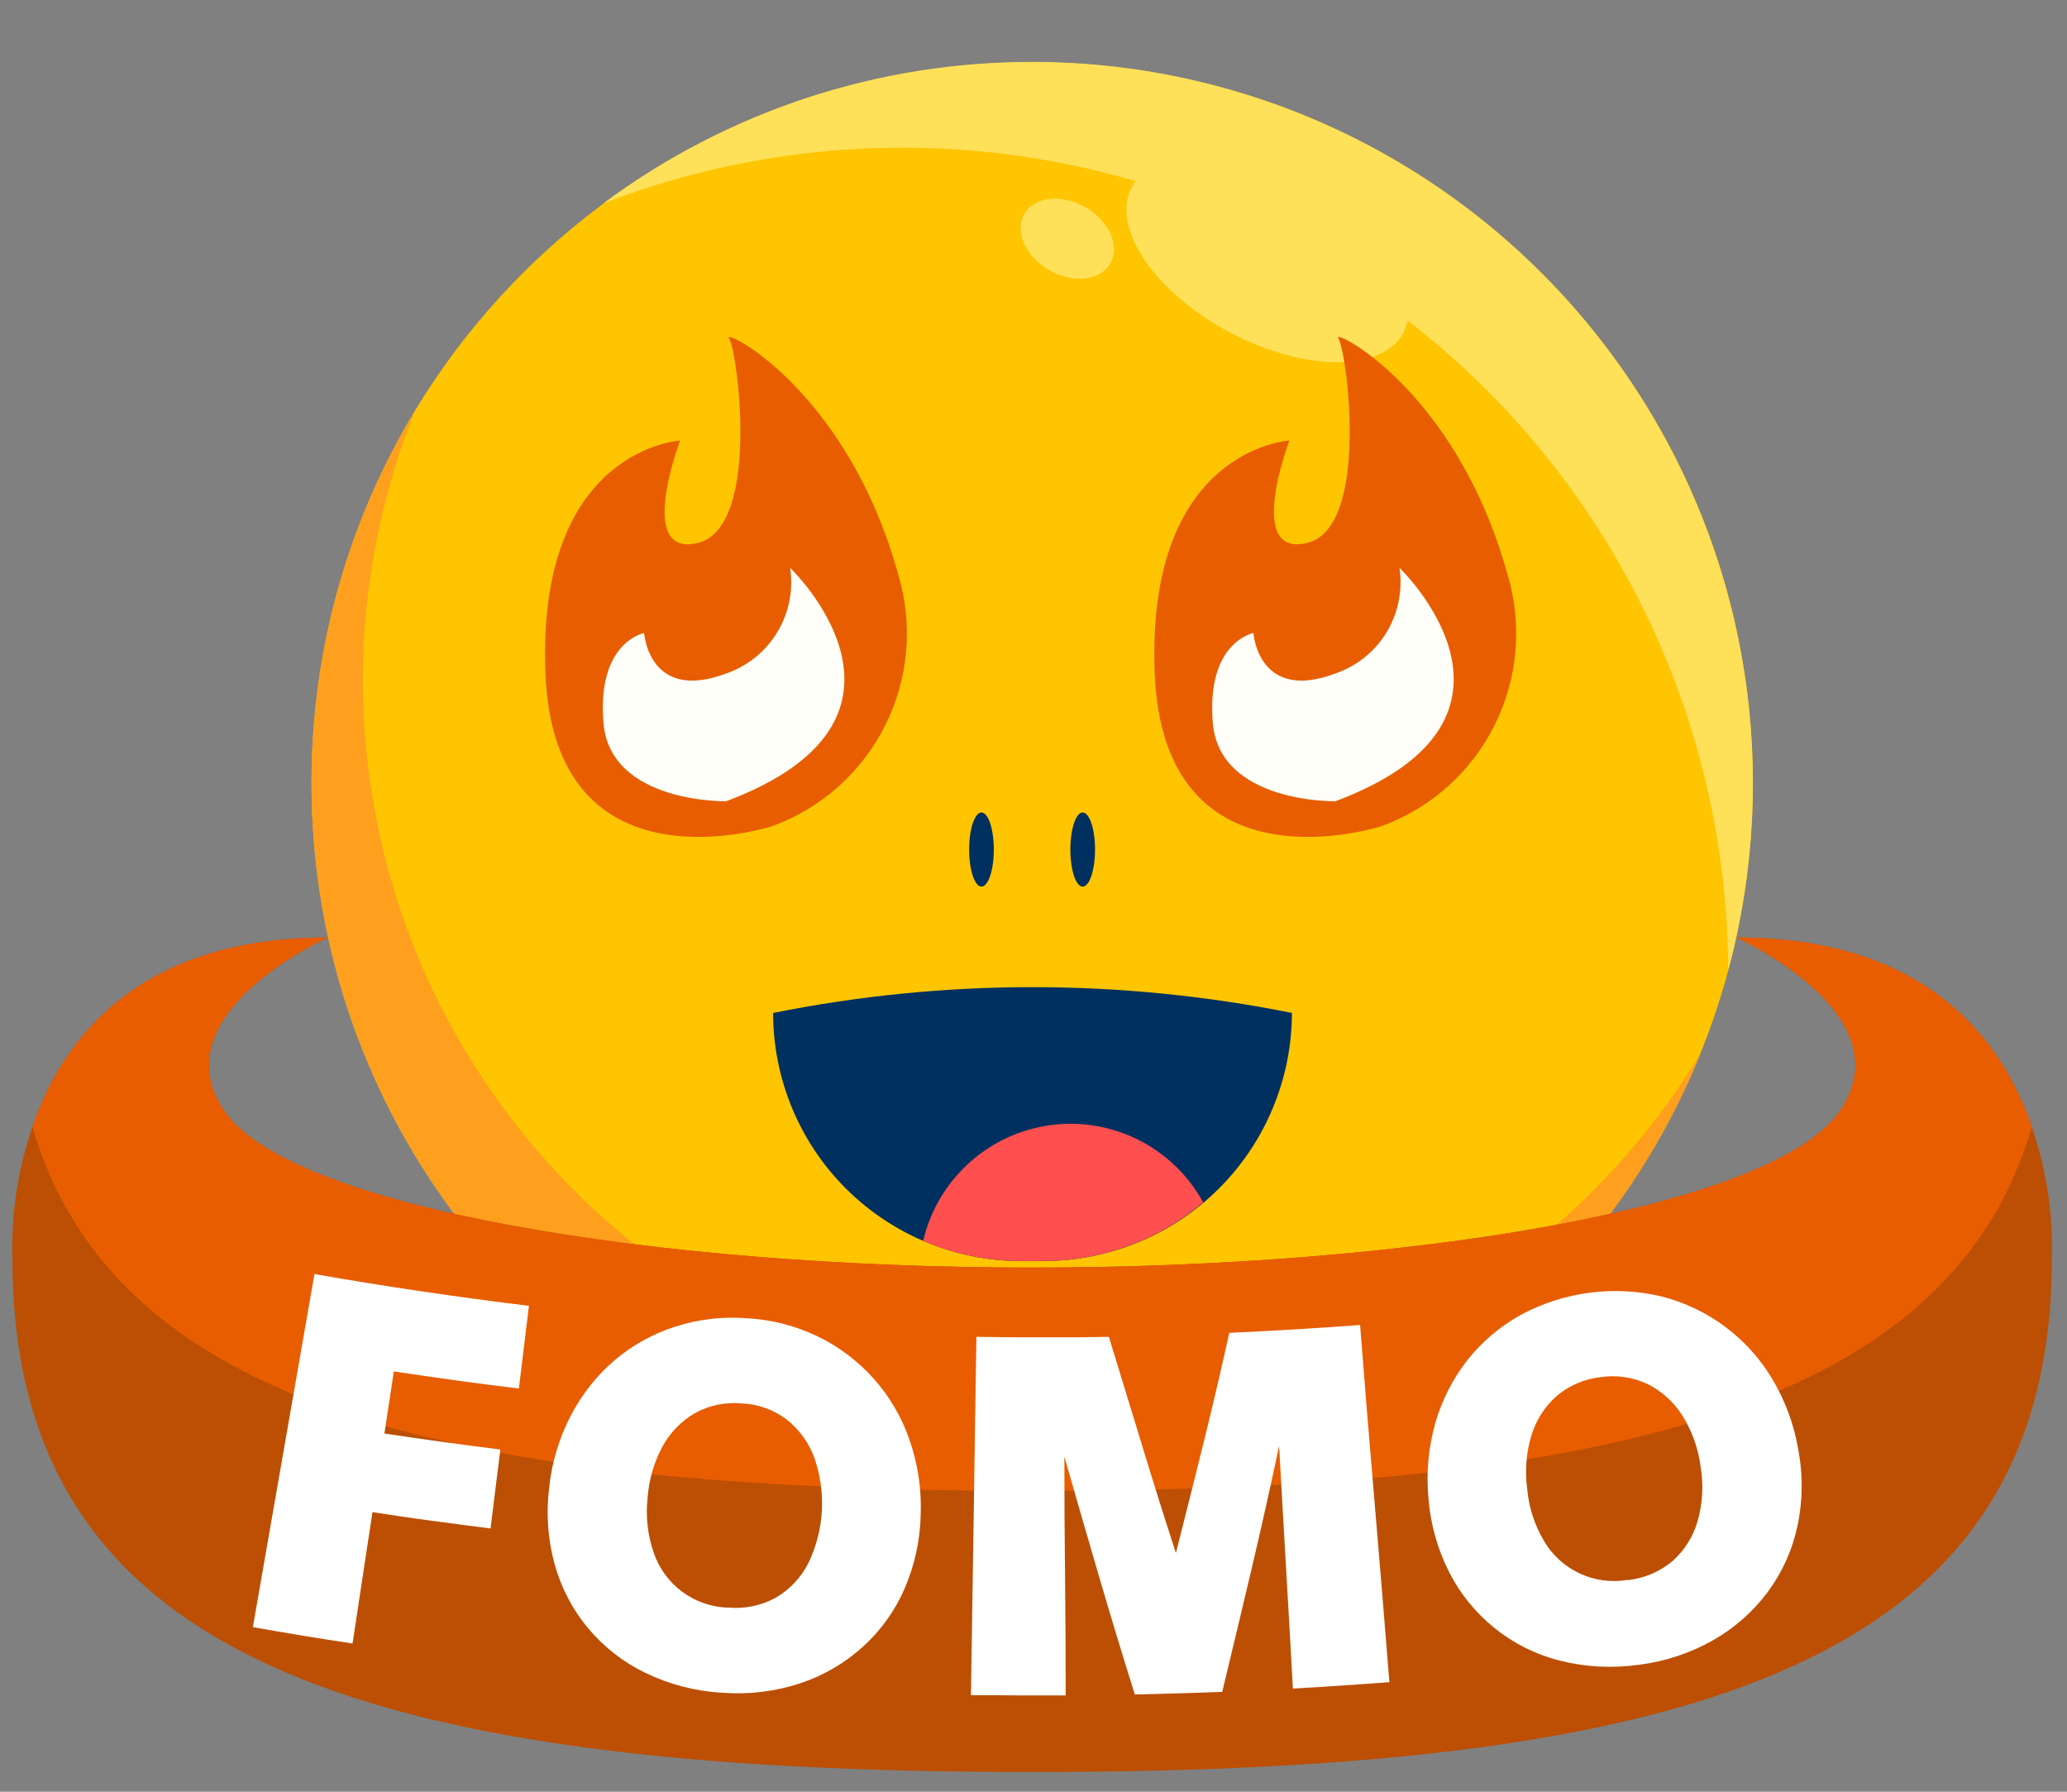 <svg width="100%" height="100%" viewBox="0 0 30 26" fill="none" xmlns="http://www.w3.org/2000/svg">
<rect x="0" y="0" width="30" height="26" fill="#808080" stroke="none"/>
<g id="Group 1162">
<g id="Layer 3">
<path id="Ellipse 242" d="M14.98 21.823C20.757 21.823 25.441 17.14 25.441 11.363C25.441 5.586 20.757 0.903 14.98 0.903C9.204 0.903 4.521 5.586 4.521 11.363C4.521 17.14 9.204 21.823 14.98 21.823Z" fill="#FFC500"/>
<path id="Path 1190" d="M15.722 20.341C14.01 20.338 12.325 19.917 10.815 19.113C9.304 18.308 8.014 17.146 7.057 15.727C6.099 14.308 5.505 12.677 5.324 10.975C5.144 9.273 5.383 7.553 6.022 5.965C5.276 7.202 4.795 8.579 4.609 10.011C4.422 11.442 4.533 12.897 4.936 14.284C5.339 15.67 6.024 16.959 6.949 18.067C7.874 19.176 9.019 20.081 10.311 20.726C11.603 21.37 13.014 21.741 14.456 21.813C15.898 21.886 17.339 21.659 18.69 21.148C20.04 20.636 21.269 19.851 22.301 18.841C23.333 17.831 24.145 16.618 24.685 15.279C23.755 16.824 22.44 18.103 20.869 18.99C19.299 19.877 17.525 20.342 15.722 20.341Z" fill="#FF9F1E"/>
<path id="Path 1191" d="M14.981 0.899C12.74 0.895 10.557 1.615 8.758 2.951C11.227 1.998 13.941 1.885 16.482 2.629C16.46 2.656 16.442 2.685 16.426 2.716C16.116 3.294 16.748 4.235 17.836 4.816C18.924 5.397 20.058 5.406 20.368 4.83C20.398 4.774 20.419 4.713 20.431 4.651C21.872 5.765 23.041 7.193 23.847 8.826C24.653 10.46 25.076 12.256 25.083 14.078C25.499 12.528 25.553 10.903 25.241 9.328C24.928 7.754 24.258 6.272 23.282 4.998C22.306 3.724 21.049 2.691 19.61 1.98C18.171 1.27 16.588 0.899 14.983 0.898L14.981 0.899Z" fill="#FFE059"/>
<path id="Ellipse 243" d="M16.115 3.822C16.26 3.57 16.098 3.205 15.753 3.007C15.408 2.809 15.011 2.853 14.866 3.105C14.721 3.357 14.883 3.723 15.228 3.921C15.573 4.119 15.97 4.075 16.115 3.822Z" fill="#FFE059"/>
<path id="Path 1192" d="M15.141 18.299H14.821C13.866 18.299 12.95 17.92 12.275 17.245C11.6 16.57 11.221 15.654 11.221 14.699C13.706 14.2 16.265 14.2 18.751 14.699C18.75 15.172 18.656 15.641 18.474 16.078C18.293 16.515 18.027 16.912 17.691 17.247C17.356 17.581 16.958 17.846 16.521 18.026C16.083 18.207 15.614 18.299 15.141 18.299Z" fill="#00305F"/>
<path id="Path 1193" d="M15.538 16.307C15.042 16.308 14.56 16.476 14.172 16.785C13.784 17.093 13.511 17.524 13.398 18.007C13.848 18.2 14.332 18.299 14.821 18.299H15.14C15.991 18.3 16.814 17.998 17.463 17.448C17.274 17.103 16.995 16.815 16.657 16.614C16.318 16.414 15.931 16.307 15.538 16.307Z" fill="#FF4F4F"/>
<g id="Group 1156">
<path id="Path 1194" d="M11.216 11.986C11.216 11.986 8.044 13.029 7.916 9.769C7.788 6.509 9.871 6.393 9.871 6.393C9.871 6.393 9.22 8.106 10.133 7.877C11.046 7.648 10.702 5.077 10.581 4.91C10.46 4.743 12.286 5.627 13.036 8.334C13.255 9.06 13.188 9.842 12.85 10.521C12.512 11.2 11.927 11.724 11.216 11.986Z" fill="#E85D00"/>
<path id="Path 1195" d="M10.54 11.627C10.54 11.627 8.853 11.66 8.758 10.486C8.663 9.312 9.349 9.186 9.349 9.186C9.349 9.186 9.415 10.196 10.54 9.773C10.85 9.666 11.112 9.454 11.281 9.174C11.451 8.894 11.517 8.564 11.468 8.24C11.468 8.24 13.752 10.421 10.54 11.627Z" fill="#FFFEF8"/>
</g>
<g id="Group 1157">
<path id="Path 1196" d="M20.059 11.986C20.059 11.986 16.888 13.029 16.759 9.769C16.63 6.509 18.713 6.393 18.713 6.393C18.713 6.393 18.064 8.106 18.977 7.877C19.89 7.648 19.546 5.077 19.424 4.91C19.302 4.743 21.129 5.627 21.879 8.334C22.098 9.06 22.031 9.842 21.693 10.521C21.355 11.2 20.77 11.724 20.059 11.986Z" fill="#E85D00"/>
<path id="Path 1197" d="M19.383 11.627C19.383 11.627 17.696 11.66 17.602 10.486C17.508 9.312 18.192 9.186 18.192 9.186C18.192 9.186 18.258 10.196 19.383 9.773C19.692 9.666 19.955 9.455 20.125 9.175C20.294 8.894 20.36 8.564 20.312 8.24C20.312 8.24 22.595 10.421 19.383 11.627Z" fill="#FFFEF8"/>
</g>
<g id="Group 1158">
<path id="Ellipse 244" d="M14.245 12.866C14.344 12.866 14.424 12.625 14.424 12.328C14.424 12.031 14.344 11.79 14.245 11.79C14.146 11.79 14.066 12.031 14.066 12.328C14.066 12.625 14.146 12.866 14.245 12.866Z" fill="#00305F"/>
<path id="Ellipse 245" d="M15.714 12.866C15.813 12.866 15.893 12.625 15.893 12.328C15.893 12.031 15.813 11.79 15.714 11.79C15.615 11.79 15.535 12.031 15.535 12.328C15.535 12.625 15.615 12.866 15.714 12.866Z" fill="#00305F"/>
</g>
</g>
<path id="Path 1198" d="M29.78 18.264C29.78 24.034 24.83 25.714 14.98 25.714C5.13 25.714 0.18 24.034 0.18 18.264C0.161 17.615 0.259 16.968 0.47 16.354C0.91 15.064 2.02 13.604 4.76 13.604C4.76 13.604 2.3 14.704 3.25 16.114C4.2 17.524 9.51 18.394 14.98 18.394C20.45 18.394 25.76 17.524 26.71 16.114C27.66 14.704 25.2 13.604 25.2 13.604C27.94 13.604 29.05 15.064 29.49 16.354C29.701 16.968 29.799 17.615 29.78 18.264Z" fill="#BC4F04"/>
<path id="Path 1199" d="M29.49 16.354C28.31 20.384 23.47 21.634 14.98 21.634C6.49 21.634 1.65 20.384 0.47 16.354C0.91 15.064 2.02 13.604 4.76 13.604C4.76 13.604 2.3 14.704 3.25 16.114C4.2 17.524 9.51 18.394 14.98 18.394C20.45 18.394 25.76 17.524 26.71 16.114C27.66 14.704 25.2 13.604 25.2 13.604C27.94 13.604 29.05 15.064 29.49 16.354Z" fill="#E85D00"/>
<g id="Group 1161">
<g id="Group 1160">
<g id="Group 1159">
<path id="Path 1200" d="M3.67 23.612C3.817 22.768 3.966 21.914 4.117 21.05C4.268 20.186 4.417 19.332 4.564 18.488C5.077 18.578 5.595 18.662 6.119 18.739C6.643 18.816 7.163 18.887 7.677 18.949C7.653 19.149 7.629 19.349 7.604 19.549L7.531 20.149C7.23 20.113 6.927 20.074 6.623 20.032C6.323 19.99 6.017 19.947 5.716 19.901L5.648 20.351C5.625 20.506 5.602 20.651 5.579 20.802C5.858 20.844 6.139 20.884 6.424 20.924C6.709 20.964 6.988 21 7.262 21.034C7.239 21.221 7.216 21.411 7.191 21.603C7.168 21.794 7.143 21.989 7.12 22.18C6.84 22.146 6.556 22.106 6.266 22.068C5.976 22.03 5.69 21.986 5.406 21.943C5.359 22.256 5.31 22.573 5.261 22.896C5.212 23.219 5.164 23.536 5.117 23.849C4.879 23.814 4.639 23.775 4.397 23.736C4.155 23.697 3.913 23.653 3.67 23.612Z" fill="white"/>
<path id="Path 1201" d="M10.473 24.563C10.088 24.541 9.711 24.442 9.364 24.274C9.046 24.12 8.764 23.9 8.537 23.629C8.31 23.358 8.145 23.041 8.05 22.7C7.951 22.34 7.924 21.964 7.97 21.594C8.007 21.225 8.115 20.866 8.287 20.537C8.446 20.232 8.661 19.96 8.922 19.737C9.18 19.519 9.478 19.354 9.8 19.251C10.14 19.142 10.497 19.101 10.852 19.13C11.206 19.15 11.553 19.241 11.872 19.395C12.492 19.696 12.967 20.229 13.195 20.878C13.319 21.228 13.376 21.598 13.363 21.969C13.357 22.342 13.277 22.71 13.129 23.053C12.989 23.375 12.781 23.664 12.52 23.9C12.256 24.138 11.945 24.318 11.607 24.429C11.242 24.548 10.856 24.593 10.473 24.563ZM10.559 23.327C10.802 23.351 11.045 23.301 11.259 23.185C11.461 23.067 11.625 22.893 11.731 22.685C11.847 22.445 11.915 22.184 11.928 21.918C11.942 21.651 11.903 21.385 11.812 21.134C11.73 20.922 11.592 20.735 11.412 20.595C11.225 20.455 11 20.375 10.766 20.365C10.535 20.344 10.303 20.39 10.098 20.499C9.899 20.612 9.734 20.778 9.622 20.978C9.494 21.212 9.417 21.471 9.399 21.738C9.369 22.005 9.4 22.275 9.487 22.529C9.563 22.755 9.707 22.953 9.898 23.096C10.09 23.239 10.32 23.32 10.559 23.329V23.327Z" fill="white"/>
<path id="Path 1202" d="M14.092 24.599C14.104 23.743 14.118 22.876 14.132 21.999C14.146 21.122 14.159 20.255 14.171 19.399C14.49 19.405 14.81 19.406 15.133 19.406C15.456 19.406 15.777 19.406 16.094 19.399L16.574 20.968C16.736 21.501 16.9 22.024 17.067 22.536C17.2 22.011 17.334 21.479 17.467 20.941C17.6 20.403 17.725 19.869 17.842 19.341C18.16 19.326 18.477 19.31 18.795 19.291C19.113 19.271 19.427 19.251 19.74 19.227C19.806 20.08 19.877 20.944 19.952 21.819C20.026 22.694 20.098 23.557 20.165 24.41C19.933 24.428 19.698 24.444 19.465 24.46C19.232 24.476 18.994 24.49 18.765 24.503C18.733 23.922 18.7 23.335 18.665 22.743C18.63 22.151 18.597 21.564 18.565 20.982C18.44 21.571 18.307 22.166 18.165 22.768C18.023 23.369 17.881 23.964 17.739 24.551C17.533 24.558 17.323 24.567 17.109 24.572C16.895 24.577 16.682 24.584 16.471 24.589C16.292 24.021 16.118 23.446 15.948 22.865C15.778 22.284 15.611 21.708 15.448 21.137C15.448 21.708 15.451 22.286 15.458 22.869C15.464 23.452 15.467 24.03 15.467 24.602C15.244 24.602 15.016 24.602 14.782 24.602C14.551 24.599 14.32 24.599 14.092 24.599Z" fill="white"/>
<path id="Path 1203" d="M23.778 24.159C23.396 24.212 23.007 24.191 22.633 24.096C22.29 24.009 21.97 23.849 21.695 23.628C21.419 23.407 21.193 23.129 21.033 22.814C20.864 22.481 20.762 22.118 20.733 21.746C20.697 21.376 20.731 21.003 20.833 20.646C20.928 20.316 21.086 20.008 21.297 19.737C21.507 19.472 21.767 19.251 22.062 19.086C22.692 18.744 23.427 18.647 24.124 18.815C24.791 18.987 25.364 19.414 25.719 20.005C25.91 20.323 26.04 20.675 26.101 21.041C26.17 21.408 26.165 21.785 26.087 22.15C26.013 22.494 25.866 22.818 25.657 23.101C25.444 23.387 25.174 23.625 24.864 23.801C24.529 23.991 24.16 24.112 23.778 24.159ZM23.617 22.93C23.86 22.906 24.089 22.809 24.276 22.652C24.45 22.496 24.577 22.294 24.64 22.069C24.713 21.81 24.727 21.539 24.681 21.274C24.646 21.01 24.555 20.757 24.412 20.533C24.289 20.341 24.116 20.186 23.912 20.084C23.7 19.984 23.463 19.949 23.232 19.984C23.001 20.009 22.783 20.101 22.604 20.248C22.43 20.398 22.302 20.593 22.232 20.812C22.152 21.067 22.13 21.336 22.165 21.601C22.188 21.869 22.271 22.128 22.408 22.359C22.528 22.565 22.708 22.73 22.924 22.831C23.141 22.933 23.382 22.966 23.618 22.927L23.617 22.93Z" fill="white"/>
</g>
</g>
</g>
</g>
</svg>
